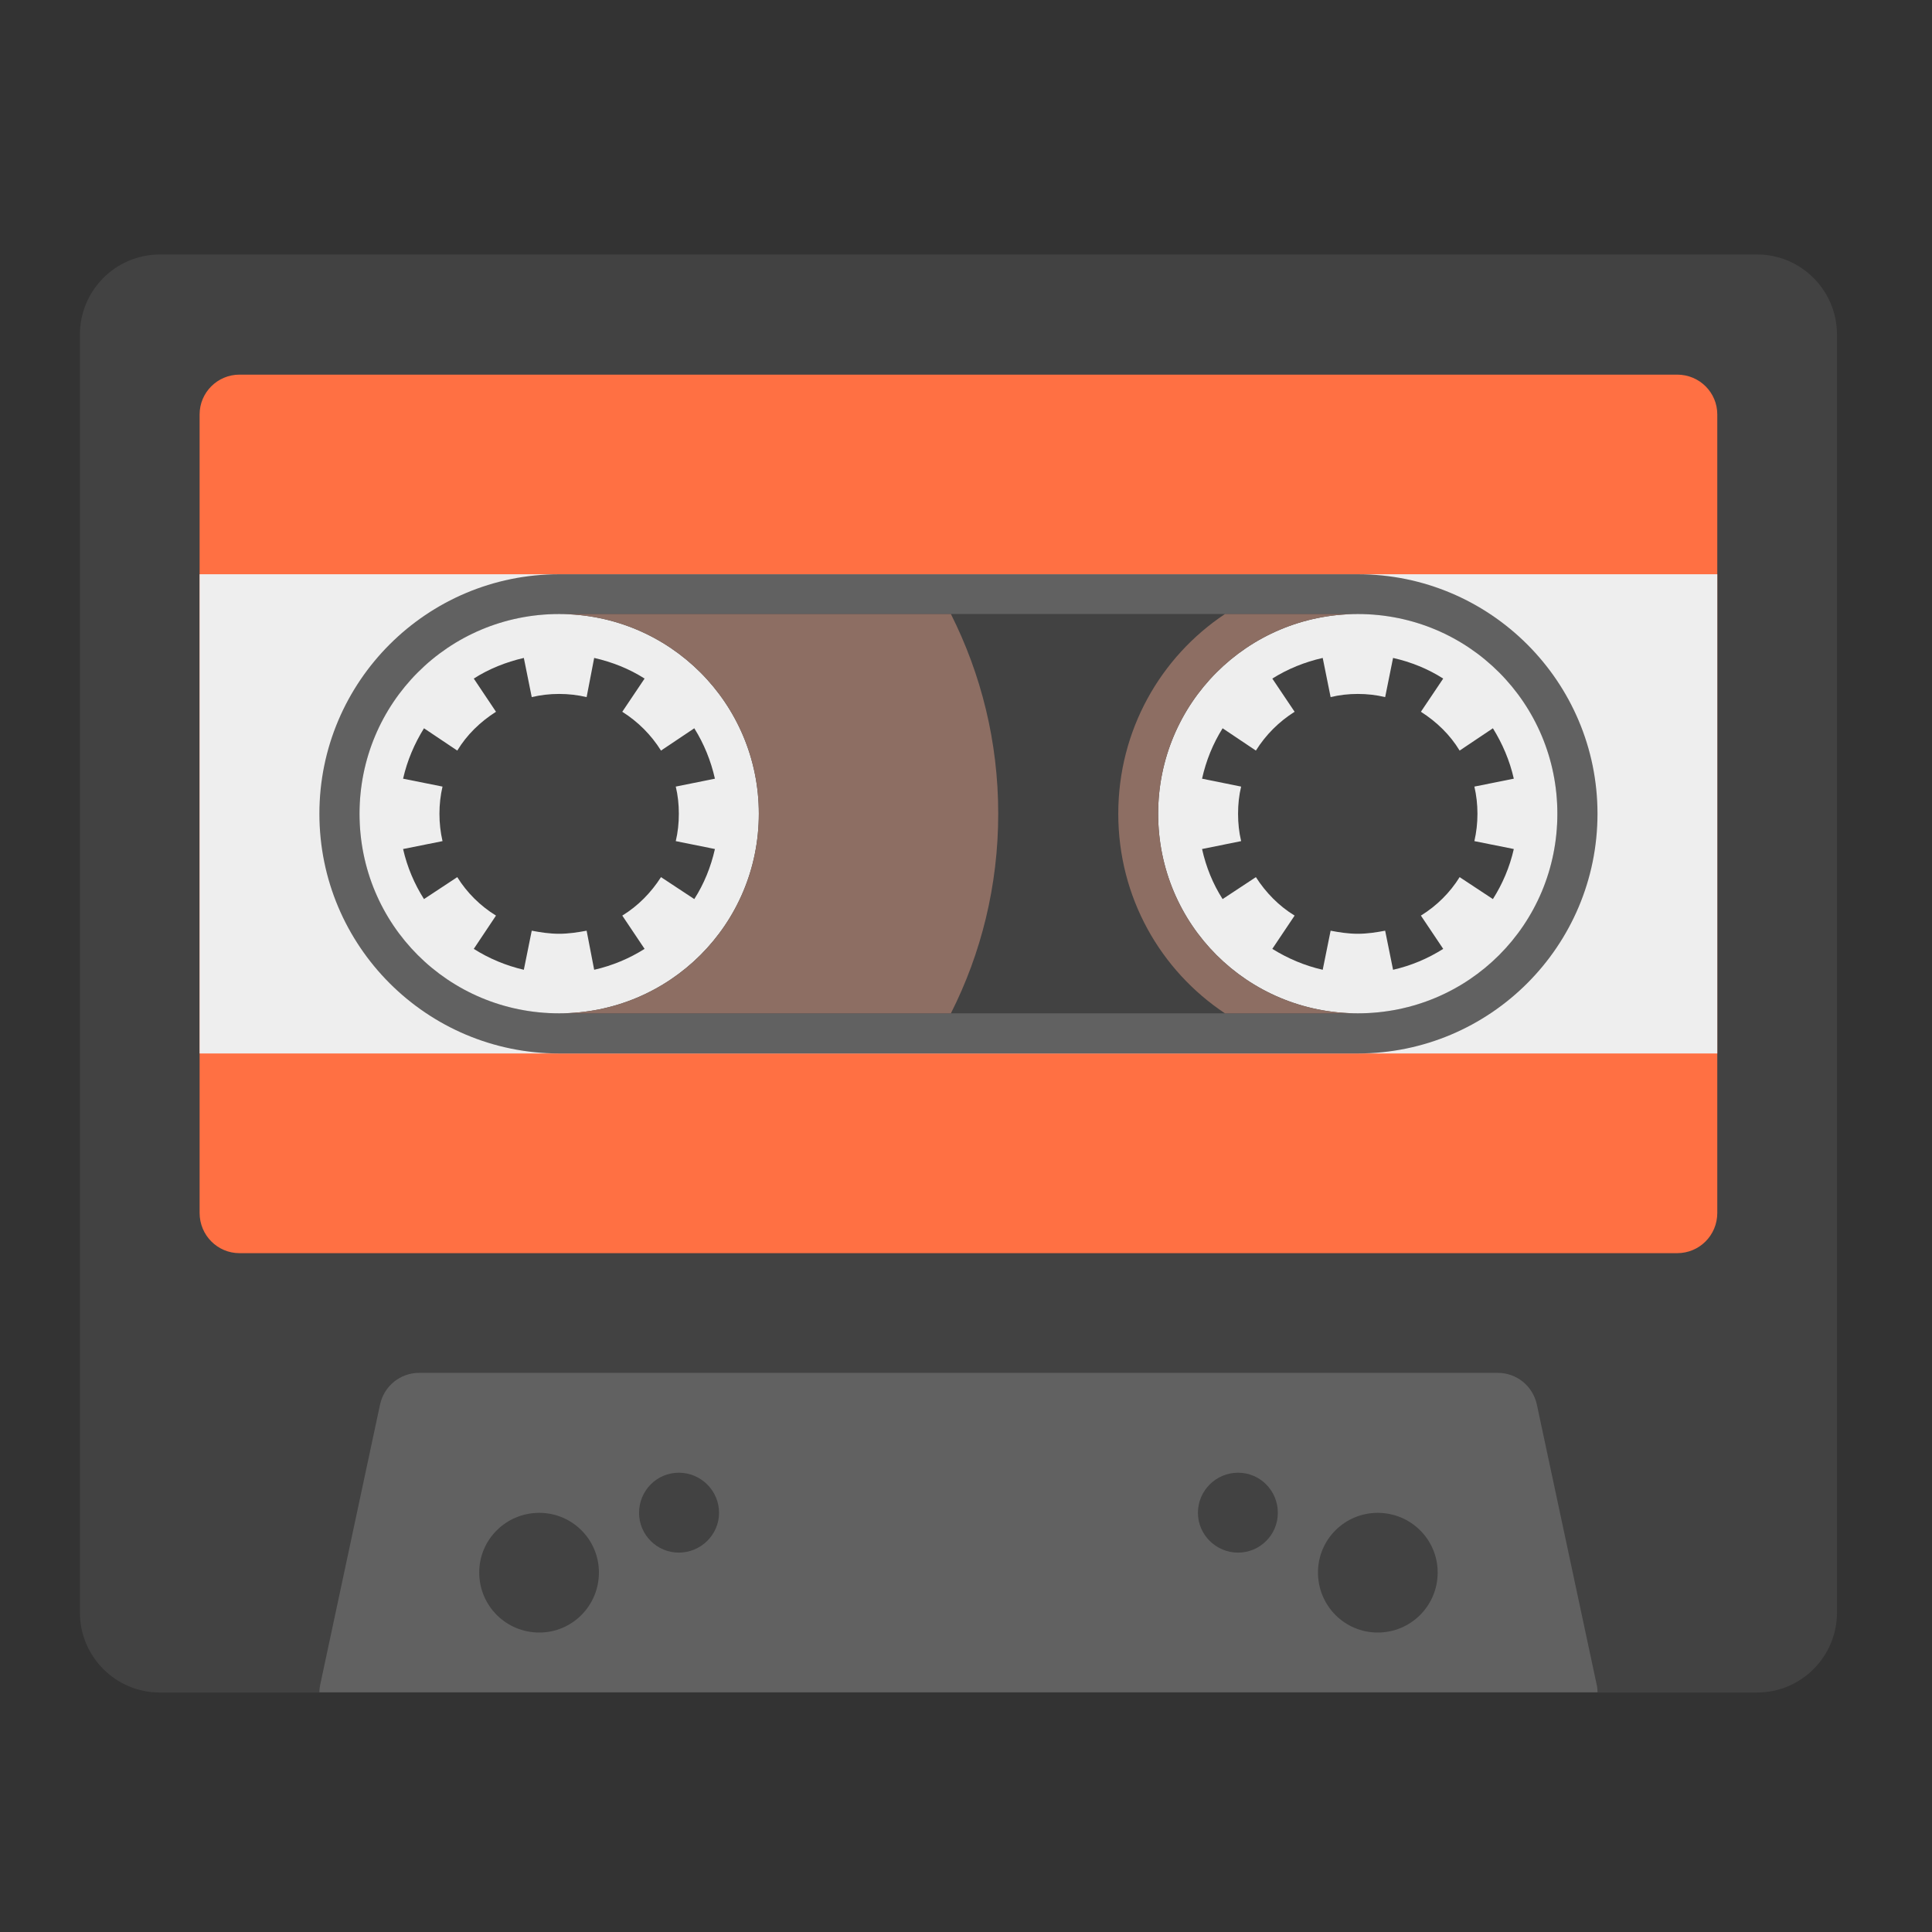 <?xml version="1.0" encoding="UTF-8"?>
<svg xmlns="http://www.w3.org/2000/svg" xmlns:xlink="http://www.w3.org/1999/xlink" width="22px" height="22px" viewBox="0 0 22 22" version="1.1">
<rect x="0" y="0" width="22" height="22" fill="#333333" stroke="none"/>
<g id="surface1">
<path style=" stroke:none;fill-rule:nonzero;fill:rgb(25.882%,25.882%,25.882%);fill-opacity:1;" d="M 1.82 2.898 L 20.008 2.898 C 20.512 2.898 20.918 3.309 20.918 3.809 L 20.918 18.363 C 20.918 18.863 20.512 19.273 20.008 19.273 L 1.82 19.273 C 1.316 19.273 0.91 18.863 0.91 18.363 L 0.91 3.809 C 0.91 3.309 1.316 2.898 1.82 2.898 Z M 1.82 2.898 "/>
<path style=" stroke:none;fill-rule:nonzero;fill:rgb(38.039%,38.039%,38.039%);fill-opacity:1;" d="M 4.773 15.633 C 4.559 15.633 4.375 15.781 4.328 15.992 L 3.648 19.176 C 3.641 19.207 3.637 19.238 3.637 19.27 L 18.191 19.27 C 18.191 19.238 18.188 19.207 18.18 19.176 L 17.5 15.992 C 17.453 15.781 17.27 15.633 17.055 15.633 Z M 4.773 15.633 "/>
<path style=" stroke:none;fill-rule:nonzero;fill:rgb(100%,43.922%,26.275%);fill-opacity:1;" d="M 2.727 4.266 C 2.477 4.266 2.273 4.469 2.273 4.719 L 2.273 13.812 C 2.273 14.066 2.477 14.27 2.727 14.27 L 19.098 14.27 C 19.352 14.27 19.555 14.066 19.555 13.812 L 19.555 4.719 C 19.555 4.469 19.352 4.266 19.098 4.266 Z M 2.727 4.266 "/>
<path style=" stroke:none;fill-rule:nonzero;fill:rgb(93.333%,93.333%,93.333%);fill-opacity:1;" d="M 2.273 6.539 L 19.555 6.539 L 19.555 11.996 L 2.273 11.996 Z M 2.273 6.539 "/>
<path style=" stroke:none;fill-rule:nonzero;fill:rgb(38.039%,38.039%,38.039%);fill-opacity:1;" d="M 6.367 6.539 L 15.461 6.539 C 16.969 6.539 18.191 7.762 18.191 9.266 C 18.191 10.773 16.969 11.996 15.461 11.996 L 6.367 11.996 C 4.859 11.996 3.637 10.773 3.637 9.266 C 3.637 7.762 4.859 6.539 6.367 6.539 Z M 6.367 6.539 "/>
<path style=" stroke:none;fill-rule:nonzero;fill:rgb(25.882%,25.882%,25.882%);fill-opacity:1;" d="M 6.367 6.992 L 15.461 6.992 C 16.719 6.992 17.734 8.012 17.734 9.266 C 17.734 10.523 16.719 11.539 15.461 11.539 L 6.367 11.539 C 5.109 11.539 4.094 10.523 4.094 9.266 C 4.094 8.012 5.109 6.992 6.367 6.992 Z M 6.367 6.992 "/>
<path style=" stroke:none;fill-rule:nonzero;fill:rgb(93.333%,93.333%,93.333%);fill-opacity:1;" d="M 6.367 6.992 C 5.105 6.992 4.094 8.008 4.094 9.266 C 4.094 10.527 5.105 11.539 6.367 11.539 C 7.625 11.539 8.641 10.527 8.641 9.266 C 8.641 8.008 7.625 6.992 6.367 6.992 Z M 5.965 7.492 L 6.055 7.938 C 6.156 7.914 6.258 7.902 6.367 7.902 C 6.473 7.902 6.578 7.914 6.68 7.938 L 6.766 7.492 C 6.973 7.539 7.168 7.617 7.34 7.727 L 7.086 8.105 C 7.266 8.219 7.414 8.367 7.527 8.547 L 7.906 8.293 C 8.016 8.469 8.094 8.66 8.141 8.867 L 7.695 8.957 C 7.719 9.055 7.73 9.16 7.73 9.266 C 7.73 9.375 7.719 9.477 7.695 9.578 L 8.141 9.668 C 8.094 9.875 8.016 10.066 7.906 10.238 L 7.527 9.988 C 7.414 10.164 7.266 10.316 7.086 10.426 L 7.34 10.805 C 7.168 10.914 6.973 10.996 6.766 11.043 L 6.68 10.598 C 6.578 10.617 6.473 10.633 6.367 10.633 C 6.258 10.633 6.156 10.617 6.055 10.598 L 5.965 11.043 C 5.762 10.996 5.566 10.914 5.395 10.805 L 5.648 10.426 C 5.469 10.316 5.316 10.164 5.207 9.988 L 4.828 10.238 C 4.719 10.066 4.637 9.875 4.59 9.668 L 5.039 9.578 C 5.016 9.477 5.004 9.375 5.004 9.266 C 5.004 9.16 5.016 9.055 5.039 8.957 L 4.59 8.867 C 4.637 8.66 4.719 8.469 4.828 8.293 L 5.207 8.547 C 5.316 8.367 5.469 8.219 5.648 8.105 L 5.395 7.727 C 5.566 7.617 5.762 7.539 5.965 7.492 Z M 5.965 7.492 "/>
<path style=" stroke:none;fill-rule:nonzero;fill:rgb(93.333%,93.333%,93.333%);fill-opacity:1;" d="M 15.461 6.992 C 14.203 6.992 13.188 8.008 13.188 9.266 C 13.188 10.527 14.203 11.539 15.461 11.539 C 16.723 11.539 17.734 10.527 17.734 9.266 C 17.734 8.008 16.723 6.992 15.461 6.992 Z M 15.062 7.492 L 15.152 7.938 C 15.25 7.914 15.355 7.902 15.461 7.902 C 15.57 7.902 15.672 7.914 15.773 7.938 L 15.863 7.492 C 16.07 7.539 16.262 7.617 16.434 7.727 L 16.18 8.105 C 16.359 8.219 16.512 8.367 16.621 8.547 L 17 8.293 C 17.109 8.469 17.191 8.66 17.238 8.867 L 16.789 8.957 C 16.812 9.055 16.824 9.16 16.824 9.266 C 16.824 9.375 16.812 9.477 16.789 9.578 L 17.238 9.668 C 17.191 9.875 17.109 10.066 17 10.238 L 16.621 9.988 C 16.512 10.164 16.359 10.316 16.18 10.426 L 16.434 10.805 C 16.262 10.914 16.07 10.996 15.863 11.043 L 15.773 10.598 C 15.672 10.617 15.57 10.633 15.461 10.633 C 15.355 10.633 15.25 10.617 15.152 10.598 L 15.062 11.043 C 14.855 10.996 14.664 10.914 14.488 10.805 L 14.742 10.426 C 14.562 10.316 14.414 10.164 14.301 9.988 L 13.922 10.238 C 13.812 10.066 13.734 9.875 13.688 9.668 L 14.133 9.578 C 14.109 9.477 14.098 9.375 14.098 9.266 C 14.098 9.16 14.109 9.055 14.133 8.957 L 13.688 8.867 C 13.734 8.66 13.812 8.469 13.922 8.293 L 14.301 8.547 C 14.414 8.367 14.562 8.219 14.742 8.105 L 14.488 7.727 C 14.664 7.617 14.855 7.539 15.062 7.492 Z M 15.062 7.492 "/>
<path style=" stroke:none;fill-rule:nonzero;fill:rgb(55.294%,43.137%,38.824%);fill-opacity:1;" d="M 6.367 6.992 C 7.625 6.992 8.641 8.008 8.641 9.266 C 8.641 10.527 7.625 11.539 6.367 11.539 L 10.828 11.539 C 11.172 10.859 11.367 10.086 11.367 9.266 C 11.367 8.445 11.172 7.676 10.828 6.992 Z M 4.961 11.059 C 4.988 11.078 5.02 11.102 5.047 11.121 C 5.02 11.102 4.988 11.078 4.961 11.059 Z M 5.094 11.152 C 5.199 11.227 5.312 11.289 5.43 11.34 C 5.312 11.289 5.199 11.227 5.094 11.152 Z M 5.48 11.363 C 5.531 11.383 5.582 11.402 5.637 11.422 C 5.582 11.402 5.531 11.383 5.48 11.363 Z M 5.637 11.422 C 5.688 11.438 5.742 11.457 5.797 11.469 C 5.742 11.457 5.688 11.438 5.637 11.422 Z M 5.906 11.496 C 6 11.512 6.094 11.527 6.191 11.535 C 6.094 11.527 6 11.512 5.906 11.496 Z M 6.191 11.535 C 6.23 11.535 6.27 11.539 6.309 11.539 C 6.27 11.539 6.23 11.535 6.191 11.535 Z M 6.191 11.535 "/>
<path style=" stroke:none;fill-rule:nonzero;fill:rgb(55.294%,43.137%,38.824%);fill-opacity:1;" d="M 13.949 6.992 C 13.215 7.48 12.734 8.316 12.734 9.266 C 12.734 10.219 13.215 11.051 13.949 11.539 L 15.461 11.539 C 14.203 11.539 13.188 10.527 13.188 9.266 C 13.188 8.008 14.203 6.992 15.461 6.992 Z M 16.867 11.059 C 16.84 11.078 16.809 11.102 16.781 11.121 C 16.809 11.102 16.84 11.078 16.867 11.059 Z M 16.734 11.152 C 16.629 11.227 16.516 11.289 16.398 11.34 C 16.516 11.289 16.629 11.227 16.734 11.152 Z M 16.348 11.363 C 16.297 11.383 16.246 11.402 16.191 11.422 C 16.246 11.402 16.297 11.383 16.348 11.363 Z M 16.191 11.422 C 16.141 11.438 16.086 11.457 16.031 11.469 C 16.086 11.457 16.141 11.438 16.191 11.422 Z M 15.922 11.496 C 15.828 11.512 15.734 11.527 15.637 11.535 C 15.734 11.527 15.828 11.512 15.922 11.496 Z M 15.637 11.535 C 15.598 11.535 15.559 11.539 15.52 11.539 C 15.559 11.539 15.598 11.535 15.637 11.535 Z M 15.637 11.535 "/>
<path style=" stroke:none;fill-rule:nonzero;fill:rgb(25.882%,25.882%,25.882%);fill-opacity:1;" d="M 6.141 17.227 C 6.516 17.227 6.82 17.531 6.82 17.906 C 6.82 18.285 6.516 18.59 6.141 18.59 C 5.762 18.59 5.457 18.285 5.457 17.906 C 5.457 17.531 5.762 17.227 6.141 17.227 Z M 6.141 17.227 "/>
<path style=" stroke:none;fill-rule:nonzero;fill:rgb(25.882%,25.882%,25.882%);fill-opacity:1;" d="M 15.688 17.227 C 16.066 17.227 16.371 17.531 16.371 17.906 C 16.371 18.285 16.066 18.59 15.688 18.59 C 15.312 18.59 15.008 18.285 15.008 17.906 C 15.008 17.531 15.312 17.227 15.688 17.227 Z M 15.688 17.227 "/>
<path style=" stroke:none;fill-rule:nonzero;fill:rgb(25.882%,25.882%,25.882%);fill-opacity:1;" d="M 14.098 16.77 C 14.348 16.77 14.551 16.973 14.551 17.227 C 14.551 17.477 14.348 17.68 14.098 17.68 C 13.848 17.68 13.641 17.477 13.641 17.227 C 13.641 16.973 13.848 16.77 14.098 16.77 Z M 14.098 16.77 "/>
<path style=" stroke:none;fill-rule:nonzero;fill:rgb(25.882%,25.882%,25.882%);fill-opacity:1;" d="M 7.73 16.77 C 7.98 16.77 8.188 16.973 8.188 17.227 C 8.188 17.477 7.98 17.68 7.73 17.68 C 7.48 17.68 7.277 17.477 7.277 17.227 C 7.277 16.973 7.48 16.77 7.73 16.77 Z M 7.73 16.77 "/>
</g>
</svg>
